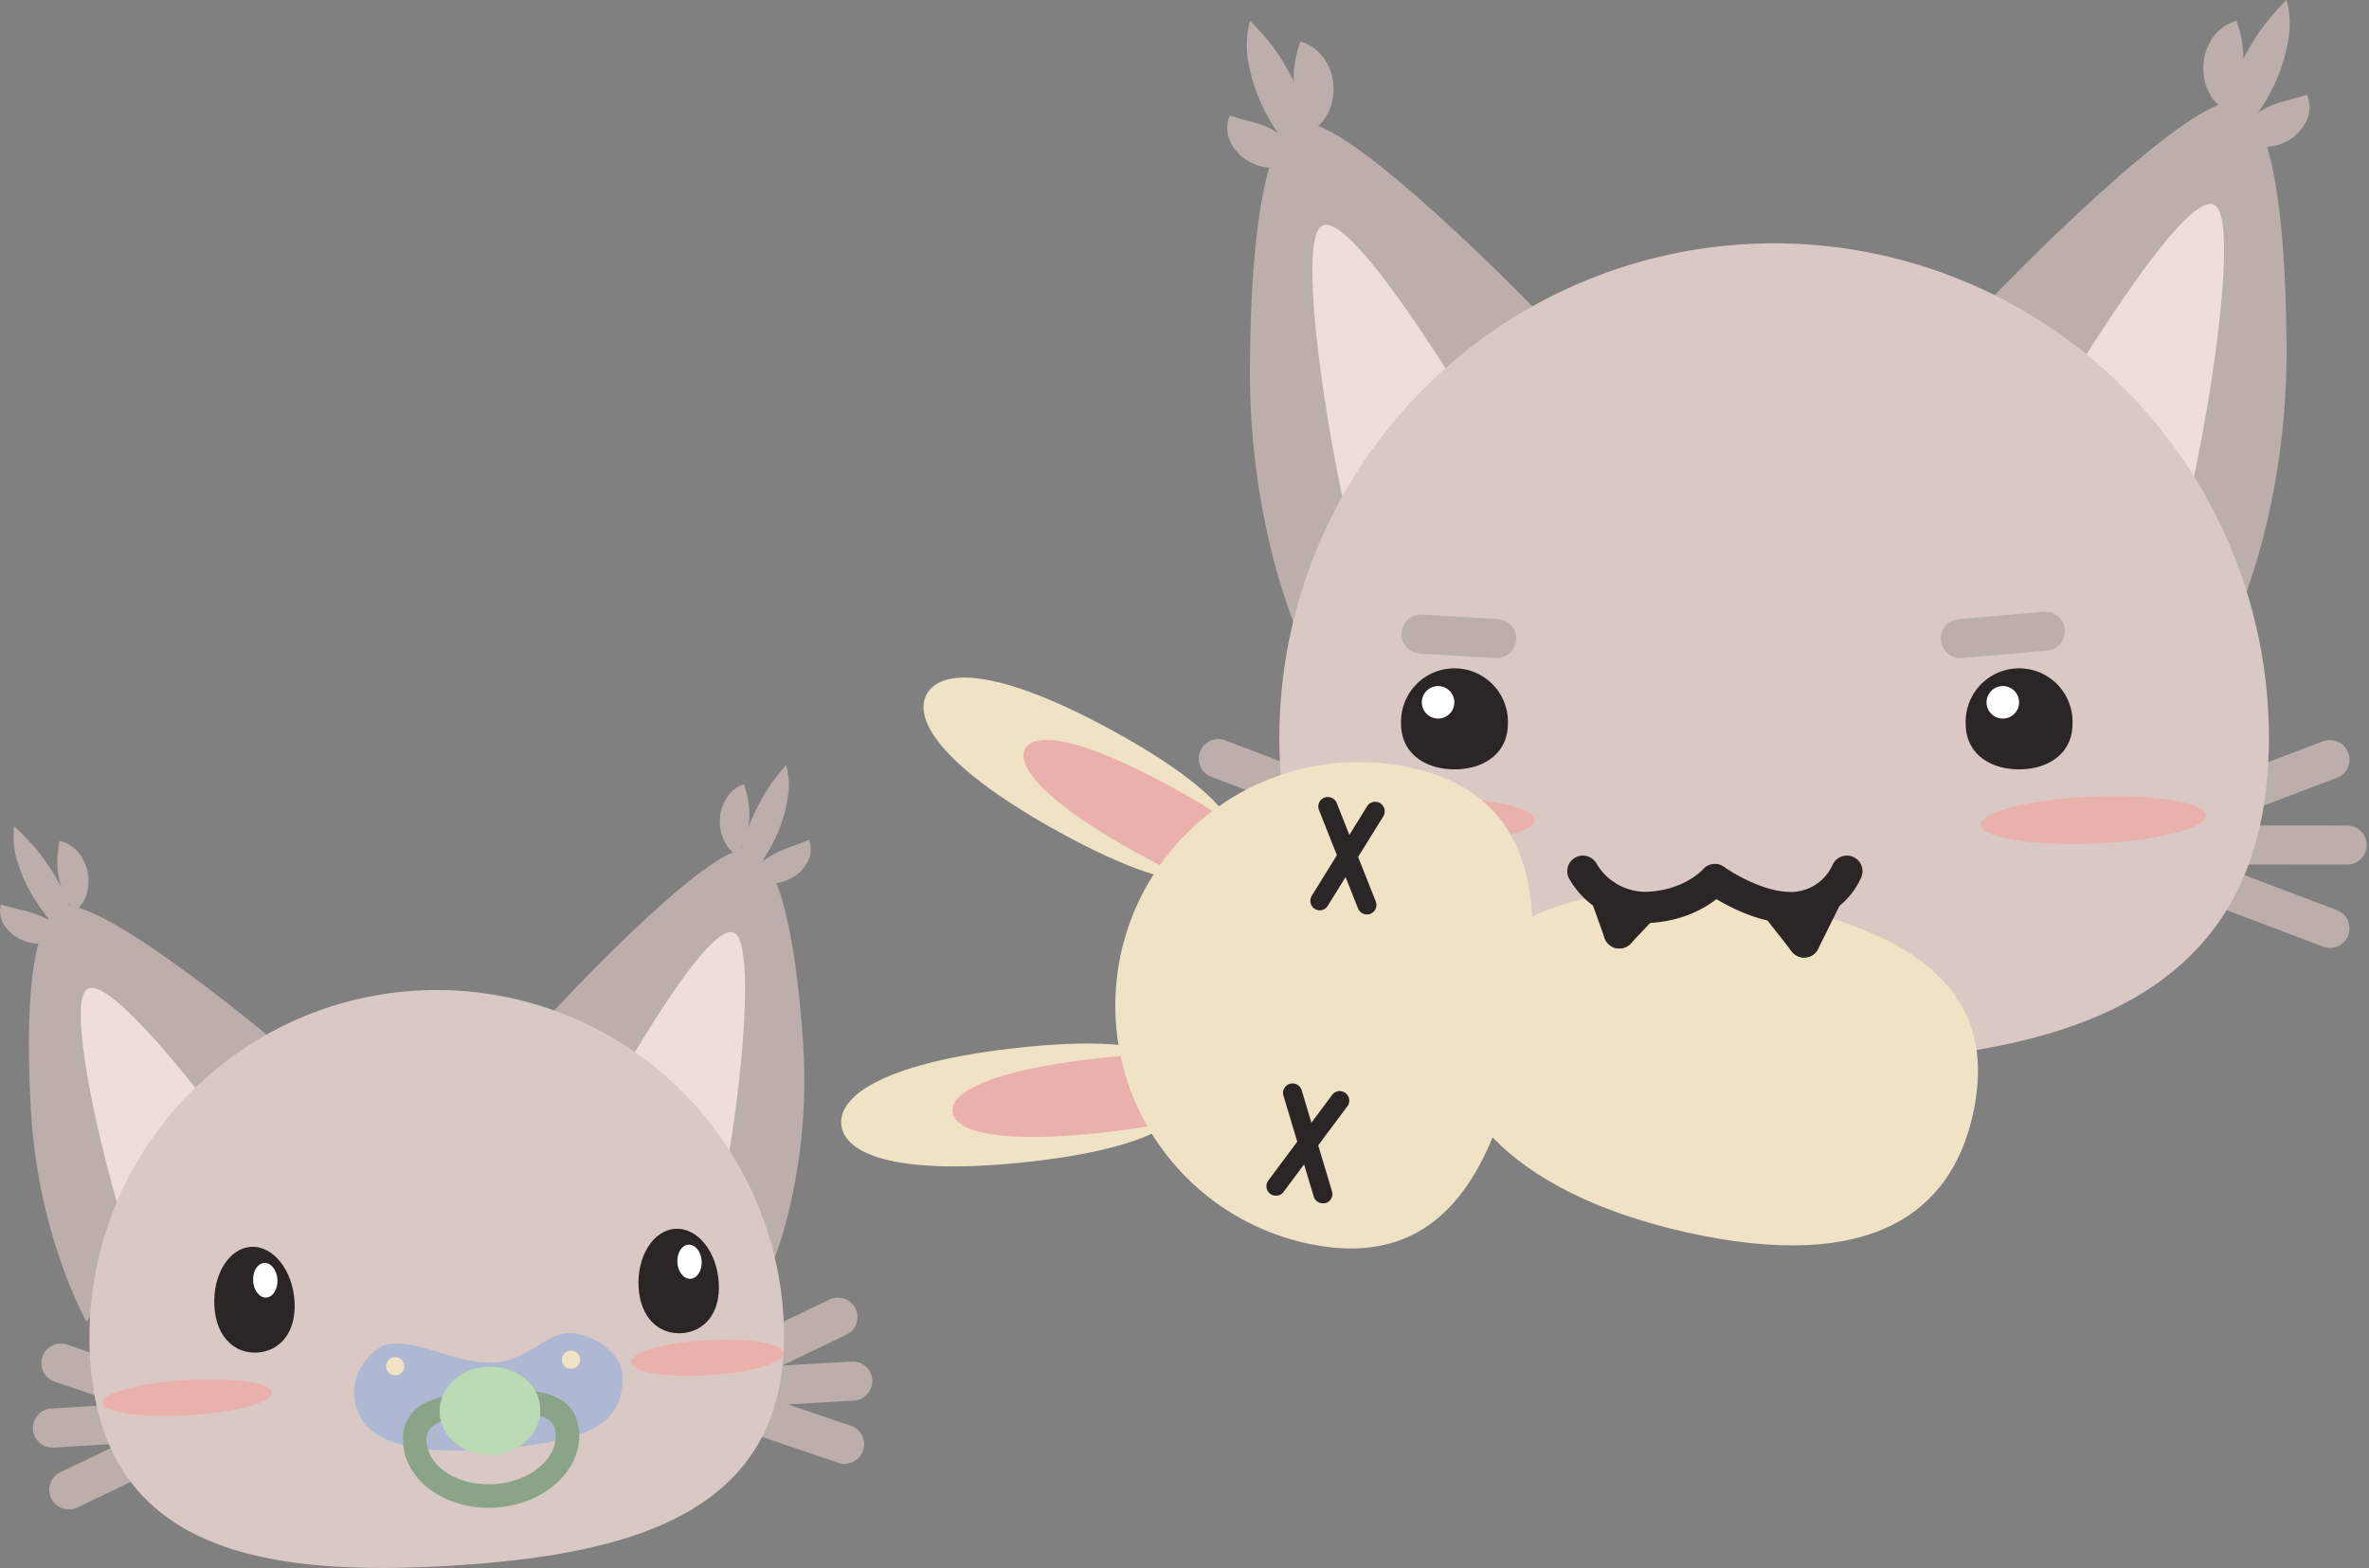 <svg xmlns="http://www.w3.org/2000/svg" viewBox="0 0 303.22 200.73"><rect x="0" y="0" width="303.22" height="200.73" fill="#808080" stroke="none"/><defs><style>.cls-1{fill:#bbaeab;}.cls-2{fill:#efddd9;}.cls-3{fill:#dac8c4;}.cls-4{fill:#2b2525;}.cls-5{fill:#fff;}.cls-6{fill:#eab0ac;}.cls-7{fill:#afb8d3;}.cls-8{fill:#8aa488;}.cls-9{fill:#badbb4;}.cls-10{fill:#efe2c5;}.cls-11,.cls-12,.cls-13{fill:none;stroke-linecap:round;}.cls-11{stroke:#bbaeab;stroke-width:5px;}.cls-11,.cls-13{stroke-miterlimit:10;}.cls-12,.cls-13{stroke:#2b2525;stroke-width:4px;}.cls-12{stroke-linejoin:round;}</style></defs><g id="baby_gaupe" data-name="baby gaupe"><path class="cls-1" d="M94.41,109.55a4.58,4.58,0,0,1-1.84-2.2,5.66,5.66,0,0,1-.42-2.6,5.48,5.48,0,0,1,.82-2.54,4.28,4.28,0,0,1,2.23-1.83,12.63,12.63,0,0,1,.63,2.57A9.76,9.76,0,0,1,95.9,105a9.6,9.6,0,0,1-.4,2.09A11.14,11.14,0,0,1,94.41,109.55Z"/><path class="cls-1" d="M94.41,113.57a15.25,15.25,0,0,1,.41-4.44,23.35,23.35,0,0,1,1.29-4A25.51,25.51,0,0,1,98,101.42a28.26,28.26,0,0,1,2.62-3.51,9.78,9.78,0,0,1,.15,4.55,18.72,18.72,0,0,1-1.22,4.13,20.37,20.37,0,0,1-2.06,3.74A13.92,13.92,0,0,1,94.41,113.57Z"/><path class="cls-1" d="M95.86,112.28a.22.22,0,0,1-.12,0s0,0,0-.07a.13.13,0,0,1,0-.09l.05-.07.13-.19.25-.3c.17-.19.34-.34.5-.51a11.1,11.1,0,0,1,1-.81,11.81,11.81,0,0,1,1.78-1.1,14.31,14.31,0,0,1,1.75-.73c.64-.22,1.33-.46,2.35-.9a3.41,3.41,0,0,1-.28,3,5.06,5.06,0,0,1-2.14,2,5.45,5.45,0,0,1-2.67.58,5,5,0,0,1-1.36-.24,6.11,6.11,0,0,1-.66-.27l-.33-.17a.78.78,0,0,1-.15-.1s0,0,0,0,0-.12,0-.09S95.84,112.25,95.86,112.28Z"/><path class="cls-1" d="M70.1,130.25s20.64-22.5,25.7-21.53c3.21.61,5.88,8.23,7,24.88,1.06,16.22-3.75,27.67-3.75,27.67Z"/><path class="cls-2" d="M76.75,142.52s14-25.72,17.39-23S93.08,155,90.43,158.93s-13.61-15.28-13.61-15.28"/><path class="cls-1" d="M9.54,116.74a11.63,11.63,0,0,1-1.37-2.31,9.86,9.86,0,0,1-.64-2.05,9.49,9.49,0,0,1-.19-2.1,12.22,12.22,0,0,1,.3-2.64,4.34,4.34,0,0,1,2.45,1.57,5.61,5.61,0,0,1,1.13,2.45,5.84,5.84,0,0,1-.1,2.66A4.61,4.61,0,0,1,9.54,116.74Z"/><path class="cls-1" d="M10,120.78a13.86,13.86,0,0,1-3.5-2.88A20.61,20.61,0,0,1,4,114.39a19.21,19.21,0,0,1-1.74-4,9.88,9.88,0,0,1-.43-4.59A30.28,30.28,0,0,1,4.87,109a27.21,27.21,0,0,1,2.38,3.49,24.28,24.28,0,0,1,1.8,3.86A15.91,15.91,0,0,1,10,120.78Z"/><path class="cls-1" d="M8.41,119.66s0-.08,0-.09-.05.09,0,.1,0,0,0,0l-.14.12-.31.21c-.21.14-.42.23-.64.35a5.52,5.52,0,0,1-1.34.39,5.66,5.66,0,0,1-2.76-.25A5.19,5.19,0,0,1,.8,118.8a3.41,3.41,0,0,1-.69-3c1.07.33,1.8.48,2.47.64a14.49,14.49,0,0,1,1.88.53,12,12,0,0,1,1.94.88,11.16,11.16,0,0,1,1.06.69c.19.15.38.27.57.45l.29.26.16.18.06.06a.24.24,0,0,1,0,.09s0,.07,0,.07S8.44,119.66,8.41,119.66Z"/><path class="cls-1" d="M36.71,134.58S13.05,114.5,8,116.08c-3.18,1-5,9-4.06,25.81.88,16.4,7.14,27.32,7.14,27.32Z"/><path class="cls-2" d="M31.44,147.7S14.08,123.58,11,126.75s5.36,35.47,8.52,39.07,12-17,12-17"/><path class="cls-1" d="M18.2,180.53a2.53,2.53,0,0,1-.8-.13L7,176.88a2.5,2.5,0,1,1,1.6-4.74L19,175.67a2.5,2.5,0,0,1-.81,4.86Z"/><path class="cls-1" d="M8.81,193.23a2.5,2.5,0,0,1-1.08-4.76l9.87-4.73a2.5,2.5,0,0,1,2.16,4.51L9.89,193A2.47,2.47,0,0,1,8.81,193.23Z"/><path class="cls-1" d="M6.79,185.31a2.5,2.5,0,0,1-.15-5l10.82-.65a2.5,2.5,0,0,1,.3,5l-10.82.65Z"/><path class="cls-1" d="M97.25,175.91a2.5,2.5,0,0,1-1.08-4.75l9.87-4.73a2.5,2.5,0,1,1,2.16,4.5l-9.87,4.74A2.57,2.57,0,0,1,97.25,175.91Z"/><path class="cls-1" d="M108.09,187.4a2.45,2.45,0,0,1-.8-.14l-10.37-3.52A2.5,2.5,0,0,1,98.53,179l10.37,3.52a2.5,2.5,0,0,1-.81,4.87Z"/><path class="cls-1" d="M98.33,179.94a2.5,2.5,0,0,1-.14-5L109,174.3a2.5,2.5,0,1,1,.29,5l-10.82.64Z"/><path class="cls-3" d="M100.28,168.55c1.47,24.51-18.12,30.43-42.63,31.89S13,198.35,11.53,173.84a44.45,44.45,0,0,1,88.75-5.29Z"/><path class="cls-4" d="M37.7,166.62c.24,4-1.93,6.36-4.76,6.53s-5.26-1.89-5.5-5.92,1.86-7.44,4.69-7.61S37.46,162.58,37.7,166.62Z"/><path class="cls-5" d="M35.51,163.8c.07,1.22-.57,2.26-1.43,2.31s-1.61-.9-1.68-2.13.56-2.25,1.42-2.3S35.44,162.58,35.51,163.8Z"/><path class="cls-4" d="M92,164.21c.24,4-1.93,6.29-4.76,6.46s-5.26-1.87-5.5-5.85,1.87-7.34,4.7-7.51S91.76,160.23,92,164.21Z"/><path class="cls-5" d="M89.81,161.43c.07,1.21-.57,2.23-1.43,2.28s-1.61-.89-1.68-2.09.56-2.23,1.42-2.28S89.74,160.22,89.81,161.43Z"/><path class="cls-6" d="M34.82,178.27c.08,1.25-4.71,2.54-10.68,2.9s-10.89-.36-11-1.6,4.71-2.54,10.69-2.9S34.75,177,34.82,178.27Z"/><path class="cls-6" d="M100.31,173.23c.07,1.24-4.24,2.51-9.63,2.83s-9.83-.42-9.9-1.67,4.24-2.51,9.63-2.83S100.23,172,100.31,173.23Z"/><path class="cls-7" d="M45.31,178.2c-.07-3.06,2.77-6,4.56-6.17,4.64-.36,8.22,2.59,13.31,2.4,4.13-.16,6.7-3.66,9.48-3.79s6.85,2.33,7,5.35c.38,6.31-4.39,8.79-17.92,9.6C51.62,186.19,45.45,184.33,45.31,178.2Z"/><path class="cls-8" d="M63.39,193c-6.21.37-11.51-3.35-11.8-8.29-.36-6,6.42-6.37,10.91-6.64s11.27-.67,11.63,5.3C74.42,188.31,69.61,192.63,63.39,193Zm-.71-11.92c-6.34.38-8.23,1.18-8.09,3.45.2,3.29,4.06,5.74,8.62,5.47s8.11-3.17,7.91-6.46C71,181.28,69,180.7,62.68,181.08Z"/><path class="cls-9" d="M69.14,180.24c.19,3.13-2.54,5.83-6.1,6s-6.58-2.16-6.77-5.28,2.54-5.84,6.1-6S69,177.11,69.14,180.24Z"/><path class="cls-10" d="M74.26,174a1.18,1.18,0,0,1-1.1,1.24,1.17,1.17,0,0,1-.14-2.34A1.19,1.19,0,0,1,74.26,174Z"/><path class="cls-10" d="M51.76,174.82a1.17,1.17,0,1,1-1.24-1.09A1.17,1.17,0,0,1,51.76,174.82Z"/></g><g id="mamma_gaupe" data-name="mamma gaupe"><g id="Layer_9_copy_5" data-name="Layer 9 copy 5"><path class="cls-1" d="M284.67,14a5.71,5.71,0,0,1-2.23-2.85,7,7,0,0,1-.38-3.25,6.69,6.69,0,0,1,1.19-3.1,5.33,5.33,0,0,1,3-2.13,14.72,14.72,0,0,1,.8,3.25,10.1,10.1,0,0,1-.66,5.15A12.37,12.37,0,0,1,284.67,14Z"/><path class="cls-1" d="M284.39,19a18.06,18.06,0,0,1,.53-5.5,27.7,27.7,0,0,1,1.7-4.89,29.37,29.37,0,0,1,2.53-4.46A29.75,29.75,0,0,1,292.67,0a11.87,11.87,0,0,1,.12,5.64,21.44,21.44,0,0,1-1.62,5.05,23.12,23.12,0,0,1-2.72,4.51A16.12,16.12,0,0,1,284.39,19Z"/><path class="cls-1" d="M286.15,17.5s-.07.05-.15,0-.08-.15,0-.2l.07-.09.17-.25.31-.37c.2-.24.41-.42.6-.63a11.74,11.74,0,0,1,1.13-1,11.1,11.1,0,0,1,2-1.26,11.82,11.82,0,0,1,2-.72c.76-.2,1.62-.42,3-.85a4.1,4.1,0,0,1-.25,3.7,5.85,5.85,0,0,1-2.61,2.4,6.24,6.24,0,0,1-3.27.55,6,6,0,0,1-1.63-.43,8.56,8.56,0,0,1-.79-.42l-.37-.25a1.29,1.29,0,0,1-.17-.15s0,0,0-.05,0-.15,0-.12S286.14,17.46,286.15,17.5Z"/><path class="cls-1" d="M255.16,37.92s25.4-26.42,31.18-24.85c3.66,1,6.22,10.67,6.33,31.44.11,20.23-6.24,34.1-6.24,34.1Z"/><path class="cls-2" d="M262,53.66s18-30.92,21.67-27.25-3.67,44-7,48.66-14.67-20-14.67-20"/><path class="cls-1" d="M168,16.67a12.37,12.37,0,0,1-1.68-2.93,10.1,10.1,0,0,1-.66-5.15,14.12,14.12,0,0,1,.8-3.26,5.45,5.45,0,0,1,3,2.14,6.79,6.79,0,0,1,1.18,3.1,6.92,6.92,0,0,1-.38,3.24A5.69,5.69,0,0,1,168,16.67Z"/><path class="cls-1" d="M168.26,21.67a16,16,0,0,1-4.06-3.81,22.75,22.75,0,0,1-2.72-4.5,21.44,21.44,0,0,1-1.62-5A11.87,11.87,0,0,1,160,2.67a29.75,29.75,0,0,1,3.52,4.15A28.89,28.89,0,0,1,166,11.28a27.6,27.6,0,0,1,1.7,4.88A18.16,18.16,0,0,1,168.26,21.67Z"/><path class="cls-1" d="M166.5,20.17s0-.09,0-.11-.07.09,0,.13,0,0,0,0a1.27,1.27,0,0,1-.17.14l-.37.26a6.59,6.59,0,0,1-.79.41,5.62,5.62,0,0,1-1.63.43,6,6,0,0,1-3.27-.55,5.78,5.78,0,0,1-2.61-2.39,4.12,4.12,0,0,1-.25-3.71c1.34.44,2.19.66,3,.86a12.13,12.13,0,0,1,2,.72,11.44,11.44,0,0,1,2,1.26,13.11,13.11,0,0,1,1.13,1c.19.22.4.4.6.64l.31.37.17.24a.64.64,0,0,1,.06.1c.06.05,0,.2,0,.2S166.54,20.18,166.5,20.17Z"/><path class="cls-1" d="M197.49,40.59s-25.4-26.42-31.18-24.85c-3.66,1-6.22,10.67-6.33,31.44-.11,20.23,6.24,34.1,6.24,34.1Z"/><path class="cls-2" d="M190.65,56.33s-18-30.92-21.67-27.25,3.67,44,7,48.66,14.67-20,14.67-20"/><line class="cls-11" x1="155.93" y1="97.11" x2="170.43" y2="102.61"/><line class="cls-11" x1="155.93" y1="118.72" x2="170.43" y2="113.22"/><line class="cls-11" x1="153.72" y1="108.05" x2="169.23" y2="108.04"/><line class="cls-11" x1="298.22" y1="97.24" x2="283.72" y2="102.74"/><line class="cls-11" x1="298.22" y1="118.85" x2="283.72" y2="113.35"/><line class="cls-11" x1="300.43" y1="108.18" x2="284.93" y2="108.17"/><path class="cls-3" d="M290.41,94.48c0,35-28.35,41.74-63.33,41.74s-63.33-6.76-63.33-41.74a63.33,63.33,0,0,1,126.66,0Z"/><path class="cls-6" d="M196.4,105c0,1.66-6.45,3-14.42,3s-14.42-1.34-14.42-3,6.46-3,14.42-3S196.4,103.32,196.4,105Z"/><path class="cls-6" d="M282.34,104.38c.07,1.66-6.32,3.27-14.28,3.6s-14.46-.75-14.53-2.4,6.32-3.27,14.28-3.6S282.28,102.73,282.34,104.38Z"/><path class="cls-10" d="M130.07,134.16c16.1-1.79,21.89.87,22.34,4.89s-4.62,7.89-20.72,9.68-23.54-.69-24-4.71S114,135.94,130.07,134.16Z"/><path class="cls-6" d="M140.29,135.5c13.07-1.45,17.72.18,18,2.8s-3.88,5.23-17,6.68-19.06,0-19.35-2.65S127.23,137,140.29,135.5Z"/><path class="cls-10" d="M135.57,106.52c14.18,7.81,20.55,7.57,22.51,4s-1.26-9.05-15.44-16.86-22-8.37-24-4.83S121.38,98.71,135.57,106.52Z"/><path class="cls-6" d="M145.52,109.19c11.52,6.34,16.44,6.61,17.71,4.3s-1.59-6.31-13.11-12.65-17.62-7.26-18.89-5S134,102.85,145.52,109.19Z"/><path class="cls-10" d="M180,98.16c16.88,3.36,18,17.81,14.68,34.69s-10,29.8-26.84,26.44A31.16,31.16,0,1,1,180,98.16Z"/><path class="cls-4" d="M175.35,117a1.22,1.22,0,0,1-1.53-.71l-5-12.6a1.22,1.22,0,0,1,.69-1.58,1.24,1.24,0,0,1,1.58.68l5,12.61a1.22,1.22,0,0,1-.68,1.58Z"/><path class="cls-4" d="M169.29,116.48a1.2,1.2,0,0,1-1-.12,1.23,1.23,0,0,1-.39-1.68L175,103.19a1.22,1.22,0,0,1,2.07,1.29L169.92,116A1.2,1.2,0,0,1,169.29,116.48Z"/><path class="cls-4" d="M169.72,154l-.05,0a1.23,1.23,0,0,1-1.52-.82l-3.9-13a1.22,1.22,0,0,1,2.33-.7l3.9,13A1.21,1.21,0,0,1,169.72,154Z"/><path class="cls-4" d="M163.73,153a1.22,1.22,0,0,1-1.39-1.88l8.1-10.86a1.22,1.22,0,1,1,1.95,1.45l-8.09,10.86A1.19,1.19,0,0,1,163.73,153Z"/><path class="cls-10" d="M226.34,115.53c23.55,4.68,28.66,14.7,26.32,26.48s-11.24,20.85-34.8,16.17-34.49-16.65-32.15-28.43S202.79,110.85,226.34,115.53Z"/><path class="cls-12" d="M202.6,111.53a9.28,9.28,0,0,0,8.37,4.63c5.78-.29,8.52-3.57,8.52-3.57s5.35,3.88,10.26,3.58a7.88,7.88,0,0,0,6.64-4.64"/><path class="cls-4" d="M193,92.66c0,3.77-3.06,5.83-6.83,5.83s-6.84-2.06-6.84-5.83a6.84,6.84,0,1,1,13.67,0Z"/><path class="cls-5" d="M186.15,89.91a2.08,2.08,0,1,1-2.08-2.08A2.08,2.08,0,0,1,186.15,89.91Z"/><path class="cls-4" d="M265.27,92.66c0,3.77-3.06,5.83-6.84,5.83s-6.83-2.06-6.83-5.83a6.84,6.84,0,1,1,13.67,0Z"/><path class="cls-5" d="M258.43,89.91a2.08,2.08,0,1,1-2.07-2.08A2.07,2.07,0,0,1,258.43,89.91Z"/><line class="cls-13" x1="205.49" y1="114.63" x2="205.57" y2="114.68"/><line class="cls-13" x1="205.65" y1="114.89" x2="207.27" y2="119.42"/><line class="cls-13" x1="207.27" y1="119.42" x2="209.87" y2="116.66"/><line class="cls-13" x1="227.77" y1="116.56" x2="230.92" y2="120.58"/><line class="cls-13" x1="230.92" y1="120.58" x2="233.66" y2="115.06"/><line class="cls-11" x1="250.92" y1="81.75" x2="261.79" y2="80.81"/><line class="cls-11" x1="191.58" y1="81.75" x2="181.89" y2="81.17"/></g></g></svg>